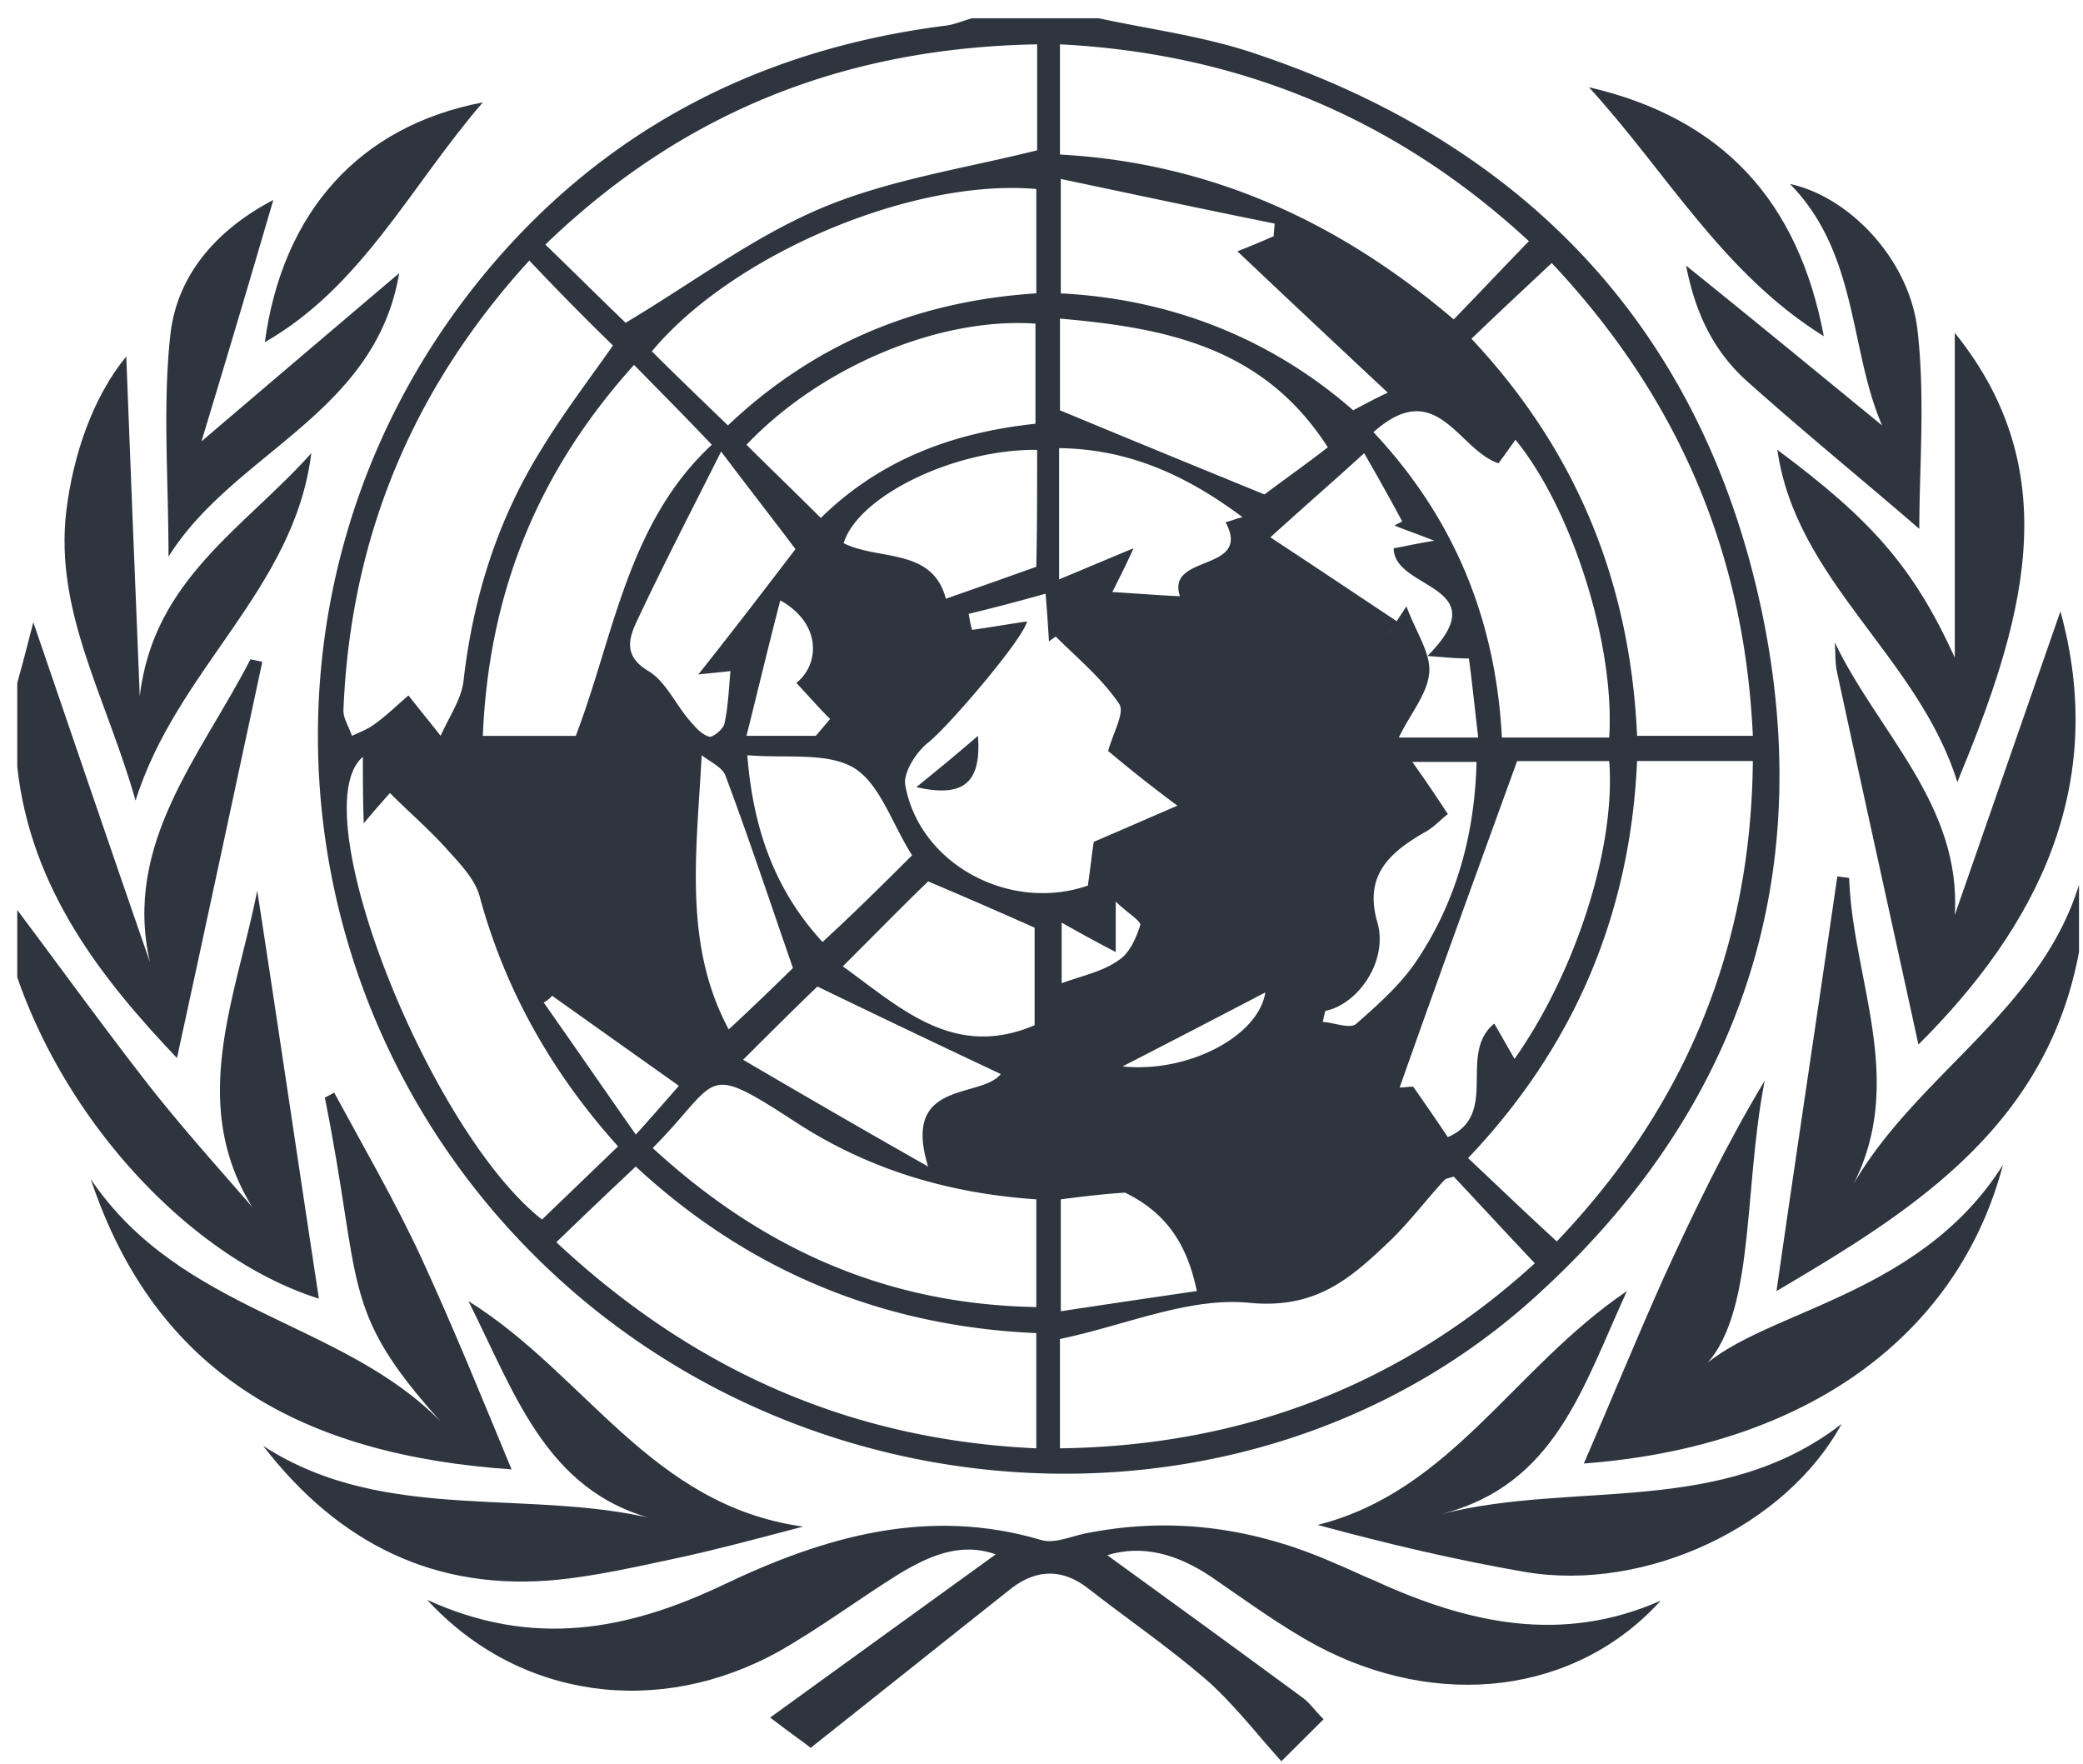 <svg width="98" height="83" fill="none" xmlns="http://www.w3.org/2000/svg"><g clip-path="url(#clip0)" fill="#2E353F"><path d="M51.697.86c2.385.514 4.81.83 7.116 1.582 13 4.275 21.308 13.1 24.091 26.397 2.624 12.625-1.113 23.587-10.813 32.294-12.324 11.041-31.883 10.883-44.922-.198-14.192-12.11-16.339-33.085-4.73-47.61 5.605-7.004 13.038-10.962 21.983-12.11.438-.039.875-.237 1.312-.356h5.963zM29.435 15.185c3.18-1.9 6.003-4.037 9.183-5.383 3.18-1.345 6.679-1.86 10.177-2.73V2.086c-9.024.159-16.657 3.166-23.137 9.42 1.431 1.384 2.703 2.65 3.777 3.68zm43.809 43.216c6.043-6.332 9.143-13.812 9.223-22.598H77.02c-.319 7.243-2.982 13.456-7.951 18.68 1.391 1.306 2.663 2.533 4.174 3.918zm-47.069.04c6.44 6.015 13.835 9.3 22.58 9.695v-5.421c-7.354-.317-13.635-3.008-18.843-7.836a323.51 323.51 0 0 0-3.737 3.561zm-1.272-46.185c-5.566 6.095-8.428 13.14-8.746 21.173 0 .396.278.791.398 1.187.357-.158.755-.316 1.073-.554.556-.396 1.034-.87 1.59-1.346.557.713.954 1.188 1.51 1.9.438-.95.955-1.702 1.074-2.533.437-3.918 1.59-7.598 3.657-10.923 1.034-1.701 2.267-3.324 3.38-4.907a127.636 127.636 0 0 1-3.936-3.997zm52.118 22.36h5.446c-.398-8.746-3.618-16.028-9.462-22.241-1.311 1.227-2.544 2.374-3.776 3.562 5.009 5.342 7.474 11.556 7.792 18.68zm-27.153 33.52c8.707-.118 16.14-3.047 22.342-8.706-1.351-1.425-2.584-2.77-3.816-4.076-.239.079-.358.079-.437.158-.835.91-1.59 1.9-2.465 2.77-1.869 1.781-3.499 3.324-6.719 3.008-2.862-.277-5.843 1.068-8.905 1.702v5.144zm0-60.866c7.236.395 13.278 3.284 18.526 7.756 1.192-1.226 2.306-2.414 3.538-3.68-6.122-5.66-13.437-8.825-22.064-9.26V7.27zM17.072 35.606c-2.902 2.454 3.1 17.572 8.428 21.767 1.193-1.148 2.346-2.256 3.578-3.443-3.1-3.443-5.327-7.361-6.52-11.794-.238-.83-.993-1.583-1.63-2.295-.795-.87-1.67-1.623-2.584-2.533-.278.317-.636.713-1.232 1.425-.04-1.266-.04-2.137-.04-3.127zm17.174-15.592c4.095-3.879 8.945-5.857 14.51-6.213V8.892c-5.844-.514-14.311 3.087-18.088 7.638 1.113 1.108 2.266 2.216 3.578 3.483zm-3.538 33.995c5.168 4.749 11.012 7.361 18.048 7.48v-5.066c-4.094-.277-7.831-1.385-11.21-3.562-4.572-2.968-3.578-2.137-6.838 1.148zm21.428-18.68c.238-.87.795-1.82.516-2.216-.795-1.187-1.948-2.137-2.981-3.166-.12.08-.239.159-.318.238-.04-.633-.08-1.267-.16-2.256a100.63 100.63 0 0 1-3.617.95c.04.237.08.514.16.752.874-.12 1.748-.277 2.583-.396-.199.87-3.776 5.026-4.651 5.699-.557.435-1.193 1.424-1.074 2.018.676 3.72 4.93 5.976 8.587 4.71.12-.792.2-1.623.279-2.058 1.391-.594 2.464-1.069 3.935-1.702a67.797 67.797 0 0 1-3.26-2.572zM29.832 17.165c-4.571 5.066-6.837 10.765-7.116 17.453h4.373c1.79-4.67 2.425-10.012 6.4-13.693-1.271-1.346-2.384-2.454-3.657-3.76zm41.544 18.64c-1.909 5.264-3.737 10.29-5.526 15.356.198 0 .437-.04.636-.04a122.92 122.92 0 0 1 1.63 2.375c2.464-1.069.437-3.918 2.186-5.343l.954 1.662c2.902-4.116 4.77-10.013 4.453-14.01h-4.334zM64.617 20.33c3.936 4.195 5.765 9.024 6.043 14.366h5.049c.278-4.353-1.75-10.764-4.413-14.01a45.81 45.81 0 0 1-.795 1.109c-1.908-.634-2.902-4.116-5.884-1.465zm-25.999 4.037c2.902-2.85 6.4-4.037 10.098-4.432v-4.71c-4.572-.316-10.138 2.058-13.596 5.699 1.113 1.108 2.226 2.177 3.498 3.443zM59.926 11.11c0-.197.04-.395.04-.593-3.34-.673-6.679-1.385-10.058-2.098v5.383c5.447.277 10.098 2.295 13.755 5.5.676-.356 1.113-.593 1.63-.83a1228.583 1228.583 0 0 1-7.076-6.65 39.807 39.807 0 0 0 1.71-.712zm-10.058 8.193a1756.93 1756.93 0 0 0 9.621 3.957c.954-.712 2.067-1.504 2.982-2.216-3.022-4.71-7.593-5.62-12.602-6.055v4.314zm-12.443 6.53c-1.192-1.584-2.186-2.85-3.498-4.591-1.47 2.928-2.743 5.382-3.896 7.836-.397.83-.795 1.74.477 2.493.795.475 1.272 1.543 1.909 2.295.278.317.556.673.954.792.159.04.675-.356.715-.633.16-.713.199-1.504.278-2.454-.675.079-1.192.119-1.51.158 1.67-2.097 3.3-4.235 4.572-5.897zm11.25 17.808a289.607 289.607 0 0 0-5.008-2.176c-1.312 1.266-2.584 2.572-4.015 3.997 2.703 1.939 5.207 4.393 9.024 2.77v-4.59zm-13.714 6.214a664.847 664.847 0 0 0 8.706 5.026c-1.272-4.116 2.465-3.166 3.419-4.354a819.533 819.533 0 0 1-8.627-4.116c-.835.792-1.948 1.9-3.498 3.444zm32.2-18.997c3.34-3.363-1.59-3.086-1.59-5.065.477-.08.954-.198 1.909-.356-.915-.357-1.392-.515-1.869-.713.12-.079.239-.118.358-.198a116.52 116.52 0 0 0-1.789-3.205c-1.431 1.306-2.624 2.335-4.413 3.957 2.107 1.386 4.055 2.691 5.963 3.958a6.035 6.035 0 0 0-.437.633c.199-.316.437-.673.875-1.345.477 1.266 1.153 2.216 1.073 3.126-.08.99-.874 1.9-1.431 3.047h3.737c-.16-1.345-.278-2.533-.438-3.72-.516 0-.993-.04-1.947-.119zm-18.366-9.695c-3.896-.04-8.428 2.176-9.104 4.392 1.67.831 4.175.198 4.81 2.612 1.472-.514 2.823-.99 4.254-1.503.04-1.742.04-3.562.04-5.502zm-5.884 19.075c-.954-1.504-1.51-3.364-2.742-4.116-1.273-.752-3.22-.435-5.01-.594.279 3.562 1.352 6.411 3.539 8.786 1.47-1.346 2.782-2.652 4.213-4.076zm9.422-12.387c1.272.079 2.227.158 3.18.198-.675-2.019 3.42-1.108 2.147-3.483.2-.04.358-.119.795-.238-2.703-2.018-5.406-3.205-8.626-3.245v6.174c1.232-.514 2.266-.95 3.498-1.464-.278.633-.517 1.108-.994 2.058zM37.306 45.54c-1.073-3.087-2.067-6.095-3.18-9.063-.16-.396-.716-.633-1.113-.95-.239 4.551-.875 8.905 1.272 12.902a141.846 141.846 0 0 0 3.021-2.89zm25.045 2.018c-.04.159-.08.356-.119.515.557.04 1.312.356 1.59.079 1.034-.91 2.107-1.86 2.862-3.008 1.869-2.81 2.704-5.976 2.783-9.3h-3.021c.676.95 1.153 1.662 1.67 2.454-.398.316-.716.672-1.114.87-1.63.95-2.862 2.019-2.186 4.274.477 1.781-.914 3.8-2.465 4.116zm-12.443 8.865v5.264a938.95 938.95 0 0 1 6.4-.95c-.437-2.098-1.351-3.641-3.378-4.63-.716.04-1.83.158-3.022.316zM31.94 51.08c-2.067-1.464-4.015-2.849-5.963-4.234a1.562 1.562 0 0 1-.397.317c1.391 1.978 2.782 3.997 4.333 6.213.716-.792 1.232-1.385 2.027-2.296zm5.526-18.956c1.074-.831 1.233-2.77-.755-3.879-.557 2.137-1.034 4.156-1.59 6.372h3.26c.238-.277.437-.514.675-.791-.556-.554-1.113-1.188-1.59-1.702zm12.483 11.279v2.85c.994-.357 1.948-.555 2.663-1.07.517-.316.835-1.028 1.034-1.661.04-.198-.636-.594-1.153-1.109v2.375c-.914-.475-1.71-.91-2.544-1.385zm9.58 3.285a1047.254 1047.254 0 0 1-6.718 3.482c3.101.317 6.4-1.425 6.719-3.482zm38.283-1.9c-1.55 8.31-7.99 12.268-14.232 15.949.914-6.372 1.908-12.941 2.862-19.51.2.039.358.039.557.078.159 4.75 2.703 9.498.199 14.406 2.981-5.145 8.785-8.153 10.614-14.09v3.167zm-97-1.978c1.988 2.65 3.936 5.342 5.963 7.954 1.59 2.058 3.34 3.997 5.089 6.015-3.022-4.907-.756-9.854.238-14.88.994 6.45 1.948 12.941 2.902 19.194C9.2 59.273 3.277 53.099.812 45.975V42.81z"/><path d="M.812 32.124c.318-1.108.596-2.256.755-2.85 1.75 5.106 3.618 10.607 5.486 15.989-1.272-5.58 2.386-9.696 4.731-14.247.199.04.358.079.557.119-1.352 6.292-2.704 12.624-4.015 18.64C4.827 46.093 1.448 41.858.812 36.08v-3.957zM78.134 75.3c-3.976 4.394-10.456 5.185-16.22 2.098-1.75-.95-3.34-2.137-4.97-3.245-1.55-1.029-3.18-1.504-4.85-.99 3.062 2.217 6.163 4.472 9.224 6.728.318.238.517.554.954.99l-1.988 1.978c-1.272-1.424-2.306-2.77-3.578-3.878-1.749-1.504-3.657-2.81-5.486-4.234-1.192-.95-2.425-.95-3.617-.04-3.101 2.454-6.162 4.907-9.462 7.52-.238-.199-.874-.634-1.908-1.425 3.657-2.652 7.116-5.145 10.614-7.678-1.67-.594-3.14.08-4.532.91-1.908 1.187-3.697 2.533-5.645 3.641-5.685 3.166-12.284 2.256-16.577-2.414 5.009 2.295 9.461 1.425 13.954-.712 4.73-2.256 9.62-3.68 14.947-2.098.676.198 1.51-.237 2.306-.356 3.975-.752 7.752-.198 11.449 1.425.676.277 1.312.593 1.988.87 4.333 1.98 8.746 2.969 13.397.91zm-57.405-8.43c-4.77-5.302-3.658-6.331-5.447-15.236.16-.079.318-.158.438-.237 1.391 2.572 2.862 5.105 4.094 7.757 1.55 3.364 2.942 6.807 4.254 9.973-9.82-.673-16.736-4.472-19.797-13.654 4.253 6.293 11.806 6.649 16.458 11.398zm53.787 1.98c1.272-2.929 2.465-5.857 3.777-8.786 1.43-3.126 2.942-6.253 4.73-9.221-1.073 5.501-.357 11.596-3.26 13.812 2.664-2.968 10.416-3.404 14.471-9.855-2.107 7.995-9.183 13.258-19.718 14.05z"/><path d="M31.423 71.62c-5.606-1.108-7.077-5.818-9.382-10.408 5.525 3.443 8.587 9.617 15.742 10.606-2.266.594-4.015 1.068-5.844 1.464-1.868.396-3.736.831-5.645 1.03-5.804.593-10.376-1.703-13.914-6.293 5.844 3.799 12.761 1.86 19.043 3.601zm55.218-4.63c-2.624 4.828-9.223 7.915-14.868 6.965-3.22-.554-6.44-1.306-9.78-2.216 6.282-1.583 9.184-7.361 14.55-11.002-2.106 4.59-3.378 9.102-8.706 10.487 6.242-1.583 13.12.159 18.804-4.234zm-.318-36.766c2.028 4.235 5.963 7.638 5.645 12.823 1.67-4.789 3.34-9.617 4.97-14.287 2.265 8.232-1.114 14.84-6.68 20.381-1.232-5.659-2.544-11.556-3.816-17.452-.119-.475-.08-.99-.119-1.465z"/><path d="M92.088 36.794c-1.83-5.897-7.593-9.459-8.468-15.632 4.413 3.284 6.4 5.5 8.348 9.775V15.66c5.407 6.688 3.14 13.811.12 21.133zM5.94 16.769c.199 5.065.398 10.29.636 15.988.636-5.501 4.93-7.915 8.07-11.437-.795 6.41-6.32 10.131-8.268 16.344C4.986 32.757 2.56 28.8 3.118 24.05c.318-2.612 1.232-5.342 2.822-7.281z"/><path d="M79.326 12.495c3.34 2.69 6.321 5.144 9.223 7.519-1.55-3.562-1.113-8.073-4.333-11.358 2.783.593 5.645 3.561 6.003 6.925.358 3.166.08 6.412.08 9.3-2.465-2.136-5.288-4.432-7.991-6.846-1.55-1.346-2.505-3.087-2.982-5.54zm-60.546.355c-1.112 6.65-7.79 8.43-10.852 13.338 0-3.602-.278-7.045.08-10.37.318-3.125 2.504-5.184 4.85-6.41a1120.4 1120.4 0 0 1-3.38 11.358 4232.01 4232.01 0 0 1 9.303-7.915z"/><path d="M74.755 4.104c6.32 1.465 9.859 5.383 11.051 11.715-4.77-2.968-7.394-7.717-11.051-11.715zM12.46 16.096c.835-6.134 4.452-10.171 10.256-11.28-3.418 3.958-5.684 8.668-10.256 11.28zm33.552 18.521c.16 2.177-.636 2.929-2.902 2.414 1.074-.87 1.988-1.622 2.902-2.414z"/></g><defs><clipPath id="clip0"><path fill="#fff" transform="translate(.812 .86)" d="M0 0h97v82H0z"/></clipPath></defs></svg>